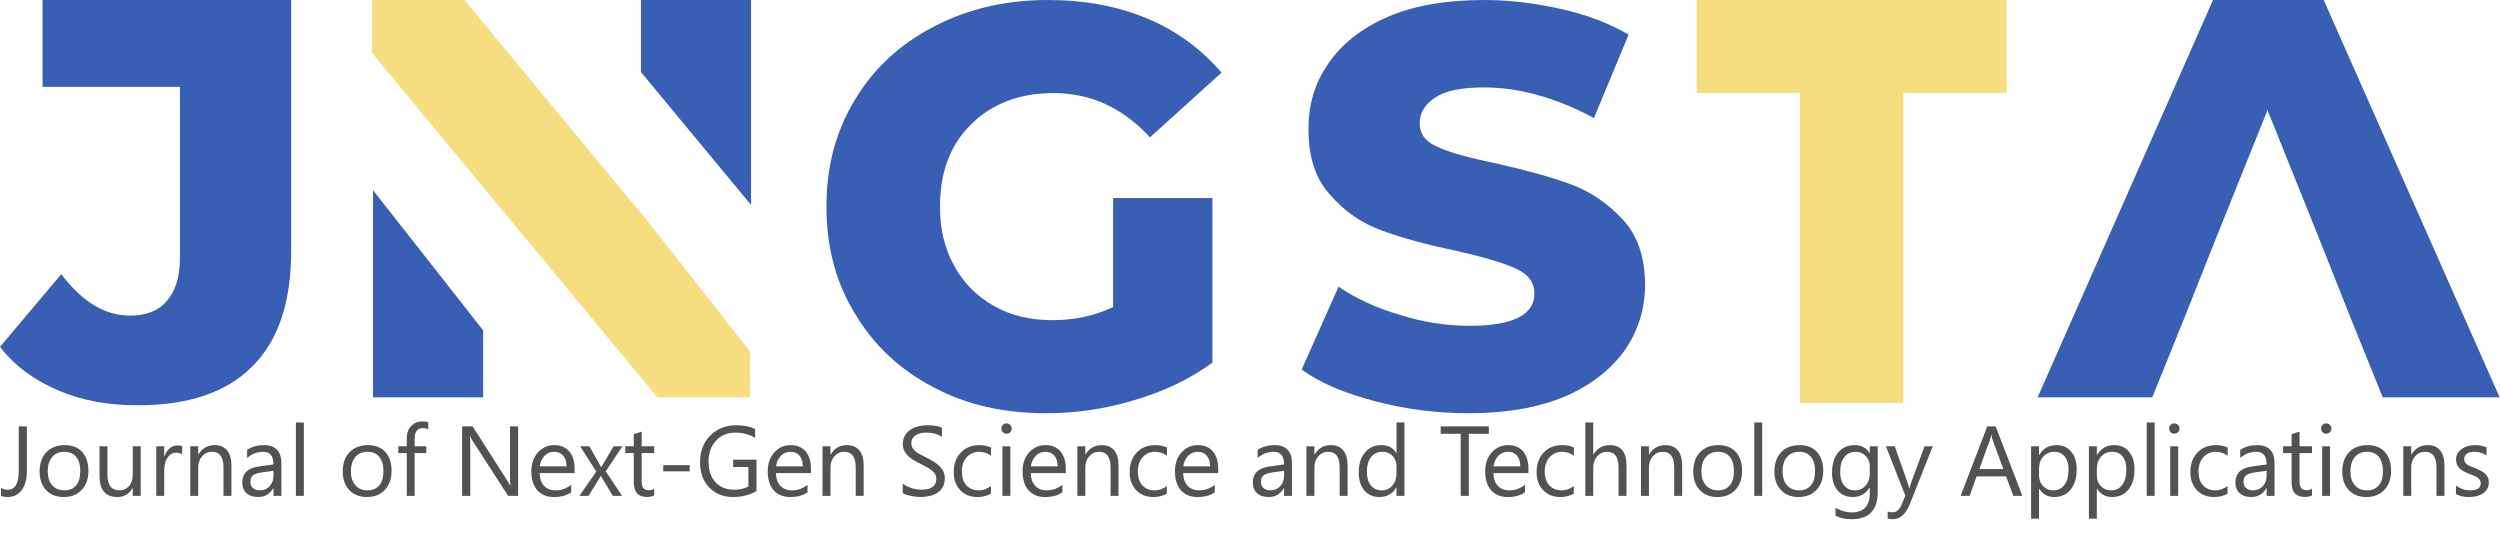 <svg width="121" height="26" viewBox="0 0 121 26" fill="none" xmlns="http://www.w3.org/2000/svg">
<path d="M1.301 22.795C1.301 23.194 1.216 23.504 1.048 23.726C0.879 23.946 0.653 24.056 0.37 24.056C0.239 24.056 0.131 24.038 0.047 24V23.611C0.131 23.672 0.241 23.702 0.375 23.702C0.73 23.702 0.907 23.402 0.907 22.8V20.639H1.301V22.795ZM3.084 24.056C2.729 24.056 2.446 23.945 2.233 23.721C2.022 23.496 1.917 23.198 1.917 22.828C1.917 22.425 2.027 22.11 2.247 21.884C2.467 21.657 2.765 21.544 3.14 21.544C3.498 21.544 3.777 21.654 3.977 21.874C4.178 22.095 4.279 22.4 4.279 22.791C4.279 23.173 4.171 23.48 3.953 23.712C3.738 23.941 3.448 24.056 3.084 24.056ZM3.112 21.867C2.865 21.867 2.67 21.952 2.526 22.12C2.382 22.288 2.31 22.519 2.31 22.814C2.31 23.098 2.383 23.323 2.528 23.487C2.674 23.651 2.868 23.733 3.112 23.733C3.36 23.733 3.551 23.652 3.684 23.491C3.818 23.331 3.885 23.102 3.885 22.805C3.885 22.505 3.818 22.273 3.684 22.111C3.551 21.948 3.36 21.867 3.112 21.867ZM6.81 24H6.425V23.62H6.416C6.257 23.911 6.01 24.056 5.675 24.056C5.104 24.056 4.818 23.716 4.818 23.034V21.6H5.2V22.973C5.2 23.48 5.393 23.733 5.781 23.733C5.968 23.733 6.122 23.664 6.243 23.527C6.364 23.387 6.425 23.206 6.425 22.983V21.6H6.81V24ZM8.816 21.989C8.748 21.938 8.651 21.912 8.525 21.912C8.361 21.912 8.223 21.989 8.112 22.144C8.003 22.298 7.948 22.509 7.948 22.777V24H7.564V21.6H7.948V22.095H7.958C8.012 21.926 8.096 21.794 8.208 21.701C8.321 21.605 8.447 21.558 8.586 21.558C8.686 21.558 8.762 21.569 8.816 21.591V21.989ZM11.201 24H10.816V22.631C10.816 22.122 10.631 21.867 10.259 21.867C10.066 21.867 9.907 21.94 9.781 22.085C9.656 22.229 9.593 22.411 9.593 22.631V24H9.209V21.6H9.593V21.998H9.602C9.784 21.695 10.046 21.544 10.39 21.544C10.652 21.544 10.853 21.629 10.992 21.799C11.131 21.968 11.201 22.212 11.201 22.533V24ZM13.621 24H13.237V23.625H13.228C13.06 23.913 12.814 24.056 12.489 24.056C12.25 24.056 12.063 23.993 11.927 23.866C11.793 23.74 11.725 23.572 11.725 23.363C11.725 22.914 11.989 22.653 12.518 22.58L13.237 22.479C13.237 22.071 13.072 21.867 12.742 21.867C12.453 21.867 12.193 21.966 11.96 22.163V21.769C12.196 21.619 12.467 21.544 12.775 21.544C13.339 21.544 13.621 21.842 13.621 22.439V24ZM13.237 22.786L12.658 22.866C12.48 22.891 12.346 22.935 12.255 22.999C12.164 23.062 12.119 23.173 12.119 23.334C12.119 23.452 12.161 23.548 12.243 23.623C12.328 23.696 12.439 23.733 12.578 23.733C12.769 23.733 12.926 23.666 13.05 23.534C13.175 23.399 13.237 23.23 13.237 23.025V22.786ZM14.706 24H14.322V20.447H14.706V24ZM17.756 24.056C17.402 24.056 17.118 23.945 16.906 23.721C16.695 23.496 16.589 23.198 16.589 22.828C16.589 22.425 16.699 22.11 16.92 21.884C17.14 21.657 17.438 21.544 17.813 21.544C18.171 21.544 18.449 21.654 18.649 21.874C18.851 22.095 18.952 22.4 18.952 22.791C18.952 23.173 18.843 23.48 18.626 23.712C18.41 23.941 18.12 24.056 17.756 24.056ZM17.785 21.867C17.538 21.867 17.342 21.952 17.199 22.12C17.055 22.288 16.983 22.519 16.983 22.814C16.983 23.098 17.056 23.323 17.201 23.487C17.346 23.651 17.541 23.733 17.785 23.733C18.033 23.733 18.224 23.652 18.356 23.491C18.491 23.331 18.558 23.102 18.558 22.805C18.558 22.505 18.491 22.273 18.356 22.111C18.224 21.948 18.033 21.867 17.785 21.867ZM20.728 20.784C20.653 20.742 20.568 20.721 20.472 20.721C20.203 20.721 20.069 20.891 20.069 21.23V21.6H20.632V21.928H20.069V24H19.687V21.928H19.277V21.6H19.687V21.211C19.687 20.959 19.76 20.761 19.905 20.616C20.05 20.469 20.232 20.395 20.449 20.395C20.566 20.395 20.659 20.409 20.728 20.438V20.784ZM25.077 24H24.594L22.864 21.321C22.82 21.254 22.784 21.184 22.756 21.11H22.742C22.755 21.182 22.761 21.336 22.761 21.572V24H22.367V20.639H22.878L24.561 23.276C24.631 23.385 24.677 23.46 24.697 23.501H24.706C24.691 23.404 24.683 23.239 24.683 23.006V20.639H25.077V24ZM27.811 22.896H26.117C26.123 23.163 26.195 23.369 26.332 23.515C26.47 23.66 26.659 23.733 26.899 23.733C27.17 23.733 27.418 23.644 27.645 23.466V23.827C27.434 23.98 27.155 24.056 26.808 24.056C26.469 24.056 26.203 23.948 26.009 23.73C25.815 23.512 25.718 23.205 25.718 22.809C25.718 22.436 25.824 22.132 26.035 21.898C26.247 21.662 26.51 21.544 26.825 21.544C27.139 21.544 27.381 21.645 27.553 21.848C27.725 22.052 27.811 22.334 27.811 22.695V22.896ZM27.418 22.57C27.416 22.348 27.362 22.176 27.256 22.052C27.151 21.929 27.005 21.867 26.817 21.867C26.636 21.867 26.482 21.932 26.356 22.062C26.229 22.191 26.151 22.361 26.121 22.57H27.418ZM30.124 21.6L29.318 22.814L30.11 24H29.662L29.191 23.222C29.161 23.173 29.126 23.113 29.086 23.039H29.076C29.069 23.053 29.032 23.114 28.966 23.222L28.486 24H28.043L28.861 22.823L28.078 21.6H28.526L28.99 22.42C29.024 22.481 29.058 22.544 29.09 22.608H29.1L29.7 21.6H30.124ZM31.663 23.977C31.573 24.027 31.453 24.052 31.305 24.052C30.884 24.052 30.674 23.817 30.674 23.348V21.928H30.262V21.6H30.674V21.014L31.058 20.89V21.6H31.663V21.928H31.058V23.28C31.058 23.441 31.086 23.556 31.141 23.625C31.195 23.694 31.286 23.728 31.412 23.728C31.509 23.728 31.593 23.702 31.663 23.648V23.977ZM33.381 22.814H32.101V22.512H33.381V22.814ZM36.614 23.77C36.277 23.961 35.902 24.056 35.489 24.056C35.01 24.056 34.621 23.902 34.325 23.592C34.029 23.283 33.882 22.873 33.882 22.364C33.882 21.844 34.046 21.417 34.374 21.084C34.703 20.75 35.121 20.583 35.625 20.583C35.991 20.583 36.298 20.642 36.547 20.761V21.197C36.275 21.025 35.953 20.939 35.581 20.939C35.204 20.939 34.896 21.069 34.655 21.328C34.414 21.587 34.294 21.923 34.294 22.336C34.294 22.761 34.406 23.095 34.629 23.339C34.853 23.581 35.156 23.702 35.539 23.702C35.801 23.702 36.029 23.65 36.221 23.545V22.603H35.485V22.247H36.614V23.77ZM39.251 22.896H37.556C37.562 23.163 37.634 23.369 37.772 23.515C37.909 23.66 38.098 23.733 38.339 23.733C38.609 23.733 38.858 23.644 39.084 23.466V23.827C38.873 23.98 38.594 24.056 38.248 24.056C37.908 24.056 37.642 23.948 37.448 23.73C37.255 23.512 37.158 23.205 37.158 22.809C37.158 22.436 37.263 22.132 37.474 21.898C37.687 21.662 37.95 21.544 38.264 21.544C38.578 21.544 38.821 21.645 38.993 21.848C39.165 22.052 39.251 22.334 39.251 22.695V22.896ZM38.857 22.57C38.855 22.348 38.801 22.176 38.695 22.052C38.59 21.929 38.444 21.867 38.257 21.867C38.076 21.867 37.922 21.932 37.795 22.062C37.669 22.191 37.59 22.361 37.561 22.57H38.857ZM41.802 24H41.418V22.631C41.418 22.122 41.232 21.867 40.86 21.867C40.668 21.867 40.509 21.94 40.382 22.085C40.257 22.229 40.195 22.411 40.195 22.631V24H39.81V21.6H40.195V21.998H40.204C40.385 21.695 40.648 21.544 40.991 21.544C41.254 21.544 41.455 21.629 41.594 21.799C41.733 21.968 41.802 22.212 41.802 22.533V24ZM43.693 23.864V23.4C43.746 23.447 43.809 23.489 43.883 23.527C43.958 23.564 44.036 23.596 44.117 23.623C44.2 23.648 44.282 23.667 44.365 23.681C44.448 23.695 44.525 23.702 44.595 23.702C44.837 23.702 45.018 23.658 45.136 23.569C45.257 23.478 45.317 23.348 45.317 23.18C45.317 23.089 45.297 23.01 45.256 22.943C45.217 22.876 45.162 22.815 45.092 22.76C45.022 22.704 44.938 22.651 44.841 22.601C44.746 22.549 44.643 22.495 44.532 22.439C44.414 22.38 44.305 22.32 44.204 22.259C44.102 22.198 44.014 22.131 43.939 22.057C43.864 21.984 43.804 21.901 43.761 21.809C43.718 21.715 43.697 21.605 43.697 21.48C43.697 21.327 43.731 21.195 43.798 21.082C43.865 20.968 43.954 20.874 44.063 20.801C44.172 20.727 44.297 20.673 44.436 20.637C44.576 20.601 44.719 20.583 44.864 20.583C45.196 20.583 45.437 20.623 45.589 20.702V21.145C45.39 21.008 45.136 20.939 44.825 20.939C44.739 20.939 44.653 20.948 44.567 20.967C44.481 20.984 44.404 21.013 44.337 21.054C44.27 21.095 44.215 21.147 44.173 21.211C44.131 21.275 44.11 21.353 44.11 21.445C44.11 21.531 44.126 21.605 44.157 21.668C44.19 21.73 44.237 21.788 44.3 21.839C44.362 21.891 44.438 21.941 44.527 21.989C44.618 22.038 44.722 22.091 44.839 22.148C44.959 22.208 45.073 22.27 45.181 22.336C45.289 22.402 45.383 22.474 45.465 22.554C45.546 22.634 45.61 22.722 45.657 22.819C45.705 22.916 45.729 23.027 45.729 23.152C45.729 23.317 45.697 23.458 45.631 23.573C45.567 23.688 45.479 23.78 45.368 23.852C45.259 23.924 45.133 23.976 44.989 24.007C44.845 24.04 44.693 24.056 44.534 24.056C44.481 24.056 44.415 24.052 44.337 24.042C44.259 24.034 44.179 24.022 44.098 24.005C44.017 23.989 43.94 23.97 43.866 23.946C43.794 23.921 43.736 23.894 43.693 23.864ZM47.96 23.89C47.776 24.001 47.557 24.056 47.304 24.056C46.962 24.056 46.685 23.945 46.474 23.723C46.265 23.5 46.16 23.211 46.16 22.856C46.16 22.461 46.273 22.144 46.5 21.905C46.727 21.664 47.029 21.544 47.407 21.544C47.618 21.544 47.804 21.583 47.965 21.661V22.055C47.787 21.93 47.596 21.867 47.393 21.867C47.148 21.867 46.946 21.956 46.788 22.132C46.632 22.307 46.554 22.538 46.554 22.823C46.554 23.105 46.627 23.327 46.774 23.489C46.923 23.652 47.121 23.733 47.369 23.733C47.579 23.733 47.776 23.663 47.96 23.524V23.89ZM48.714 20.991C48.645 20.991 48.587 20.967 48.538 20.92C48.49 20.873 48.466 20.814 48.466 20.742C48.466 20.67 48.49 20.611 48.538 20.564C48.587 20.516 48.645 20.491 48.714 20.491C48.785 20.491 48.844 20.516 48.892 20.564C48.942 20.611 48.967 20.67 48.967 20.742C48.967 20.811 48.942 20.869 48.892 20.918C48.844 20.966 48.785 20.991 48.714 20.991ZM48.902 24H48.517V21.6H48.902V24ZM51.585 22.896H49.89C49.896 23.163 49.968 23.369 50.106 23.515C50.243 23.66 50.432 23.733 50.673 23.733C50.943 23.733 51.192 23.644 51.418 23.466V23.827C51.207 23.98 50.928 24.056 50.582 24.056C50.242 24.056 49.976 23.948 49.782 23.73C49.589 23.512 49.492 23.205 49.492 22.809C49.492 22.436 49.597 22.132 49.808 21.898C50.021 21.662 50.284 21.544 50.598 21.544C50.912 21.544 51.155 21.645 51.327 21.848C51.499 22.052 51.585 22.334 51.585 22.695V22.896ZM51.191 22.57C51.189 22.348 51.136 22.176 51.029 22.052C50.925 21.929 50.779 21.867 50.591 21.867C50.41 21.867 50.256 21.932 50.129 22.062C50.003 22.191 49.925 22.361 49.895 22.57H51.191ZM54.136 24H53.752V22.631C53.752 22.122 53.566 21.867 53.194 21.867C53.002 21.867 52.843 21.94 52.716 22.085C52.591 22.229 52.529 22.411 52.529 22.631V24H52.144V21.6H52.529V21.998H52.538C52.719 21.695 52.982 21.544 53.326 21.544C53.588 21.544 53.789 21.629 53.928 21.799C54.067 21.968 54.136 22.212 54.136 22.533V24ZM56.475 23.89C56.291 24.001 56.072 24.056 55.819 24.056C55.477 24.056 55.2 23.945 54.989 23.723C54.78 23.5 54.675 23.211 54.675 22.856C54.675 22.461 54.788 22.144 55.015 21.905C55.241 21.664 55.544 21.544 55.922 21.544C56.133 21.544 56.319 21.583 56.48 21.661V22.055C56.302 21.93 56.111 21.867 55.908 21.867C55.663 21.867 55.461 21.956 55.303 22.132C55.147 22.307 55.069 22.538 55.069 22.823C55.069 23.105 55.142 23.327 55.289 23.489C55.438 23.652 55.636 23.733 55.884 23.733C56.094 23.733 56.291 23.663 56.475 23.524V23.89ZM58.961 22.896H57.267C57.273 23.163 57.345 23.369 57.482 23.515C57.62 23.66 57.809 23.733 58.049 23.733C58.32 23.733 58.568 23.644 58.795 23.466V23.827C58.584 23.98 58.305 24.056 57.958 24.056C57.619 24.056 57.353 23.948 57.159 23.73C56.965 23.512 56.868 23.205 56.868 22.809C56.868 22.436 56.974 22.132 57.185 21.898C57.397 21.662 57.66 21.544 57.974 21.544C58.288 21.544 58.532 21.645 58.703 21.848C58.875 22.052 58.961 22.334 58.961 22.695V22.896ZM58.567 22.57C58.566 22.348 58.512 22.176 58.406 22.052C58.301 21.929 58.155 21.867 57.967 21.867C57.786 21.867 57.632 21.932 57.506 22.062C57.379 22.191 57.301 22.361 57.271 22.57H58.567ZM62.532 24H62.148V23.625H62.138C61.971 23.913 61.725 24.056 61.4 24.056C61.161 24.056 60.973 23.993 60.837 23.866C60.703 23.74 60.636 23.572 60.636 23.363C60.636 22.914 60.9 22.653 61.428 22.58L62.148 22.479C62.148 22.071 61.983 21.867 61.653 21.867C61.364 21.867 61.103 21.966 60.87 22.163V21.769C61.106 21.619 61.378 21.544 61.686 21.544C62.25 21.544 62.532 21.842 62.532 22.439V24ZM62.148 22.786L61.569 22.866C61.391 22.891 61.256 22.935 61.166 22.999C61.075 23.062 61.03 23.173 61.03 23.334C61.03 23.452 61.071 23.548 61.154 23.623C61.238 23.696 61.35 23.733 61.489 23.733C61.68 23.733 61.837 23.666 61.96 23.534C62.085 23.399 62.148 23.23 62.148 23.025V22.786ZM65.224 24H64.84V22.631C64.84 22.122 64.654 21.867 64.282 21.867C64.09 21.867 63.931 21.94 63.804 22.085C63.679 22.229 63.617 22.411 63.617 22.631V24H63.232V21.6H63.617V21.998H63.626C63.807 21.695 64.07 21.544 64.413 21.544C64.676 21.544 64.877 21.629 65.016 21.799C65.155 21.968 65.224 22.212 65.224 22.533V24ZM67.975 24H67.591V23.592H67.582C67.403 23.902 67.128 24.056 66.757 24.056C66.455 24.056 66.214 23.949 66.032 23.735C65.853 23.52 65.763 23.227 65.763 22.856C65.763 22.459 65.863 22.141 66.063 21.902C66.263 21.663 66.529 21.544 66.862 21.544C67.192 21.544 67.432 21.673 67.582 21.933H67.591V20.447H67.975V24ZM67.591 22.915V22.561C67.591 22.367 67.527 22.203 67.399 22.069C67.271 21.934 67.108 21.867 66.911 21.867C66.677 21.867 66.493 21.953 66.358 22.125C66.224 22.297 66.157 22.534 66.157 22.837C66.157 23.114 66.221 23.333 66.349 23.494C66.478 23.653 66.652 23.733 66.869 23.733C67.083 23.733 67.257 23.655 67.389 23.501C67.524 23.346 67.591 23.151 67.591 22.915ZM72.062 20.995H71.091V24H70.698V20.995H69.73V20.639H72.062V20.995ZM73.976 22.896H72.281C72.288 23.163 72.36 23.369 72.497 23.515C72.635 23.66 72.824 23.733 73.064 23.733C73.335 23.733 73.583 23.644 73.81 23.466V23.827C73.599 23.98 73.32 24.056 72.973 24.056C72.634 24.056 72.367 23.948 72.174 23.73C71.98 23.512 71.883 23.205 71.883 22.809C71.883 22.436 71.989 22.132 72.199 21.898C72.412 21.662 72.675 21.544 72.989 21.544C73.303 21.544 73.546 21.645 73.718 21.848C73.89 22.052 73.976 22.334 73.976 22.695V22.896ZM73.582 22.57C73.581 22.348 73.527 22.176 73.421 22.052C73.316 21.929 73.17 21.867 72.982 21.867C72.801 21.867 72.647 21.932 72.52 22.062C72.394 22.191 72.316 22.361 72.286 22.57H73.582ZM76.171 23.89C75.987 24.001 75.768 24.056 75.515 24.056C75.173 24.056 74.897 23.945 74.686 23.723C74.476 23.5 74.371 23.211 74.371 22.856C74.371 22.461 74.485 22.144 74.711 21.905C74.938 21.664 75.24 21.544 75.618 21.544C75.829 21.544 76.015 21.583 76.176 21.661V22.055C75.998 21.93 75.807 21.867 75.604 21.867C75.359 21.867 75.157 21.956 75 22.132C74.843 22.307 74.765 22.538 74.765 22.823C74.765 23.105 74.839 23.327 74.986 23.489C75.134 23.652 75.332 23.733 75.581 23.733C75.79 23.733 75.987 23.663 76.171 23.524V23.89ZM78.721 24H78.337V22.617C78.337 22.117 78.151 21.867 77.779 21.867C77.591 21.867 77.433 21.94 77.305 22.085C77.177 22.229 77.113 22.414 77.113 22.641V24H76.729V20.447H77.113V21.998H77.123C77.307 21.695 77.569 21.544 77.91 21.544C78.451 21.544 78.721 21.869 78.721 22.521V24ZM81.416 24H81.031V22.631C81.031 22.122 80.845 21.867 80.474 21.867C80.281 21.867 80.122 21.94 79.995 22.085C79.87 22.229 79.808 22.411 79.808 22.631V24H79.424V21.6H79.808V21.998H79.817C79.999 21.695 80.261 21.544 80.605 21.544C80.867 21.544 81.068 21.629 81.207 21.799C81.346 21.968 81.416 22.212 81.416 22.533V24ZM83.121 24.056C82.767 24.056 82.483 23.945 82.271 23.721C82.06 23.496 81.954 23.198 81.954 22.828C81.954 22.425 82.064 22.11 82.285 21.884C82.505 21.657 82.803 21.544 83.178 21.544C83.535 21.544 83.814 21.654 84.014 21.874C84.216 22.095 84.317 22.4 84.317 22.791C84.317 23.173 84.208 23.48 83.991 23.712C83.775 23.941 83.485 24.056 83.121 24.056ZM83.15 21.867C82.903 21.867 82.707 21.952 82.564 22.12C82.42 22.288 82.348 22.519 82.348 22.814C82.348 23.098 82.421 23.323 82.566 23.487C82.711 23.651 82.906 23.733 83.15 23.733C83.398 23.733 83.589 23.652 83.721 23.491C83.856 23.331 83.923 23.102 83.923 22.805C83.923 22.505 83.856 22.273 83.721 22.111C83.589 21.948 83.398 21.867 83.15 21.867ZM85.291 24H84.907V20.447H85.291V24ZM87.048 24.056C86.694 24.056 86.41 23.945 86.198 23.721C85.987 23.496 85.881 23.198 85.881 22.828C85.881 22.425 85.991 22.11 86.212 21.884C86.432 21.657 86.73 21.544 87.105 21.544C87.462 21.544 87.741 21.654 87.941 21.874C88.143 22.095 88.244 22.4 88.244 22.791C88.244 23.173 88.135 23.48 87.918 23.712C87.702 23.941 87.412 24.056 87.048 24.056ZM87.076 21.867C86.83 21.867 86.634 21.952 86.491 22.12C86.347 22.288 86.275 22.519 86.275 22.814C86.275 23.098 86.348 23.323 86.493 23.487C86.638 23.651 86.833 23.733 87.076 23.733C87.325 23.733 87.516 23.652 87.648 23.491C87.783 23.331 87.85 23.102 87.85 22.805C87.85 22.505 87.783 22.273 87.648 22.111C87.516 21.948 87.325 21.867 87.076 21.867ZM90.882 23.808C90.882 24.689 90.46 25.13 89.617 25.13C89.32 25.13 89.06 25.073 88.838 24.961V24.577C89.109 24.727 89.367 24.802 89.612 24.802C90.203 24.802 90.498 24.488 90.498 23.859V23.597H90.488C90.306 23.903 90.031 24.056 89.663 24.056C89.365 24.056 89.124 23.95 88.942 23.738C88.76 23.523 88.67 23.237 88.67 22.877C88.67 22.47 88.767 22.145 88.963 21.905C89.159 21.664 89.428 21.544 89.769 21.544C90.092 21.544 90.332 21.673 90.488 21.933H90.498V21.6H90.882V23.808ZM90.498 22.915V22.561C90.498 22.37 90.433 22.207 90.303 22.071C90.175 21.935 90.015 21.867 89.823 21.867C89.585 21.867 89.399 21.954 89.265 22.127C89.131 22.299 89.063 22.541 89.063 22.852C89.063 23.119 89.127 23.333 89.256 23.494C89.385 23.653 89.556 23.733 89.769 23.733C89.984 23.733 90.159 23.656 90.294 23.503C90.43 23.35 90.498 23.154 90.498 22.915ZM93.546 21.6L92.443 24.384C92.246 24.881 91.969 25.13 91.613 25.13C91.513 25.13 91.429 25.119 91.362 25.099V24.755C91.445 24.783 91.521 24.797 91.589 24.797C91.783 24.797 91.928 24.681 92.025 24.45L92.218 23.995L91.28 21.6H91.707L92.356 23.447C92.364 23.47 92.38 23.531 92.405 23.63H92.419C92.427 23.592 92.443 23.533 92.466 23.452L93.148 21.6H93.546ZM97.884 24H97.448L97.091 23.058H95.666L95.331 24H94.893L96.182 20.639H96.59L97.884 24ZM96.963 22.704L96.435 21.272C96.418 21.225 96.401 21.15 96.384 21.047H96.374C96.359 21.142 96.341 21.217 96.32 21.272L95.798 22.704H96.963ZM98.699 23.653H98.689V25.104H98.305V21.6H98.689V22.022H98.699C98.888 21.703 99.164 21.544 99.528 21.544C99.838 21.544 100.079 21.652 100.253 21.867C100.426 22.081 100.513 22.369 100.513 22.73C100.513 23.131 100.415 23.453 100.22 23.695C100.024 23.936 99.757 24.056 99.418 24.056C99.107 24.056 98.867 23.922 98.699 23.653ZM98.689 22.685V23.02C98.689 23.219 98.753 23.387 98.882 23.527C99.011 23.664 99.175 23.733 99.374 23.733C99.606 23.733 99.788 23.644 99.92 23.466C100.053 23.288 100.119 23.04 100.119 22.723C100.119 22.456 100.057 22.246 99.934 22.095C99.81 21.943 99.643 21.867 99.432 21.867C99.209 21.867 99.029 21.945 98.893 22.102C98.757 22.256 98.689 22.451 98.689 22.685ZM101.497 23.653H101.487V25.104H101.103V21.6H101.487V22.022H101.497C101.686 21.703 101.962 21.544 102.326 21.544C102.636 21.544 102.877 21.652 103.05 21.867C103.224 22.081 103.311 22.369 103.311 22.73C103.311 23.131 103.213 23.453 103.018 23.695C102.822 23.936 102.555 24.056 102.216 24.056C101.905 24.056 101.665 23.922 101.497 23.653ZM101.487 22.685V23.02C101.487 23.219 101.551 23.387 101.679 23.527C101.809 23.664 101.973 23.733 102.172 23.733C102.404 23.733 102.586 23.644 102.718 23.466C102.85 23.288 102.917 23.04 102.917 22.723C102.917 22.456 102.855 22.246 102.732 22.095C102.608 21.943 102.441 21.867 102.23 21.867C102.007 21.867 101.827 21.945 101.691 22.102C101.555 22.256 101.487 22.451 101.487 22.685ZM104.285 24H103.901V20.447H104.285V24ZM105.236 20.991C105.167 20.991 105.109 20.967 105.06 20.92C105.012 20.873 104.988 20.814 104.988 20.742C104.988 20.67 105.012 20.611 105.06 20.564C105.109 20.516 105.167 20.491 105.236 20.491C105.306 20.491 105.366 20.516 105.414 20.564C105.464 20.611 105.489 20.67 105.489 20.742C105.489 20.811 105.464 20.869 105.414 20.918C105.366 20.966 105.306 20.991 105.236 20.991ZM105.424 24H105.039V21.6H105.424V24ZM107.814 23.89C107.629 24.001 107.411 24.056 107.157 24.056C106.815 24.056 106.539 23.945 106.328 23.723C106.118 23.5 106.014 23.211 106.014 22.856C106.014 22.461 106.127 22.144 106.353 21.905C106.58 21.664 106.882 21.544 107.261 21.544C107.471 21.544 107.657 21.583 107.818 21.661V22.055C107.64 21.93 107.45 21.867 107.246 21.867C107.001 21.867 106.8 21.956 106.642 22.132C106.486 22.307 106.407 22.538 106.407 22.823C106.407 23.105 106.481 23.327 106.628 23.489C106.776 23.652 106.975 23.733 107.223 23.733C107.432 23.733 107.629 23.663 107.814 23.524V23.89ZM110.089 24H109.704V23.625H109.695C109.528 23.913 109.282 24.056 108.957 24.056C108.718 24.056 108.53 23.993 108.394 23.866C108.26 23.74 108.193 23.572 108.193 23.363C108.193 22.914 108.457 22.653 108.985 22.58L109.704 22.479C109.704 22.071 109.54 21.867 109.21 21.867C108.921 21.867 108.66 21.966 108.427 22.163V21.769C108.663 21.619 108.935 21.544 109.243 21.544C109.807 21.544 110.089 21.842 110.089 22.439V24ZM109.704 22.786L109.126 22.866C108.947 22.891 108.813 22.935 108.722 22.999C108.632 23.062 108.586 23.173 108.586 23.334C108.586 23.452 108.628 23.548 108.711 23.623C108.795 23.696 108.907 23.733 109.046 23.733C109.236 23.733 109.394 23.666 109.517 23.534C109.642 23.399 109.704 23.23 109.704 23.025V22.786ZM111.902 23.977C111.812 24.027 111.692 24.052 111.544 24.052C111.123 24.052 110.913 23.817 110.913 23.348V21.928H110.501V21.6H110.913V21.014L111.298 20.89V21.6H111.902V21.928H111.298V23.28C111.298 23.441 111.325 23.556 111.38 23.625C111.434 23.694 111.525 23.728 111.652 23.728C111.748 23.728 111.832 23.702 111.902 23.648V23.977ZM112.589 20.991C112.52 20.991 112.461 20.967 112.413 20.92C112.364 20.873 112.34 20.814 112.34 20.742C112.34 20.67 112.364 20.611 112.413 20.564C112.461 20.516 112.52 20.491 112.589 20.491C112.659 20.491 112.718 20.516 112.767 20.564C112.817 20.611 112.842 20.67 112.842 20.742C112.842 20.811 112.817 20.869 112.767 20.918C112.718 20.966 112.659 20.991 112.589 20.991ZM112.776 24H112.392V21.6H112.776V24ZM114.533 24.056C114.179 24.056 113.895 23.945 113.682 23.721C113.472 23.496 113.366 23.198 113.366 22.828C113.366 22.425 113.476 22.11 113.697 21.884C113.917 21.657 114.215 21.544 114.59 21.544C114.947 21.544 115.226 21.654 115.426 21.874C115.628 22.095 115.729 22.4 115.729 22.791C115.729 23.173 115.62 23.48 115.403 23.712C115.187 23.941 114.897 24.056 114.533 24.056ZM114.561 21.867C114.315 21.867 114.119 21.952 113.975 22.12C113.832 22.288 113.76 22.519 113.76 22.814C113.76 23.098 113.832 23.323 113.978 23.487C114.123 23.651 114.318 23.733 114.561 23.733C114.81 23.733 115 23.652 115.133 23.491C115.268 23.331 115.335 23.102 115.335 22.805C115.335 22.505 115.268 22.273 115.133 22.111C115 21.948 114.81 21.867 114.561 21.867ZM118.311 24H117.926V22.631C117.926 22.122 117.741 21.867 117.369 21.867C117.176 21.867 117.017 21.94 116.891 22.085C116.766 22.229 116.703 22.411 116.703 22.631V24H116.319V21.6H116.703V21.998H116.712C116.894 21.695 117.156 21.544 117.5 21.544C117.762 21.544 117.963 21.629 118.102 21.799C118.241 21.968 118.311 22.212 118.311 22.533V24ZM118.868 23.913V23.501C119.077 23.655 119.308 23.733 119.559 23.733C119.897 23.733 120.066 23.62 120.066 23.395C120.066 23.331 120.051 23.277 120.021 23.234C119.993 23.188 119.954 23.148 119.904 23.114C119.856 23.08 119.798 23.049 119.731 23.023C119.665 22.994 119.594 22.966 119.517 22.936C119.411 22.894 119.317 22.852 119.236 22.809C119.156 22.766 119.089 22.717 119.034 22.664C118.981 22.609 118.941 22.548 118.913 22.479C118.886 22.41 118.873 22.33 118.873 22.238C118.873 22.125 118.899 22.026 118.95 21.94C119.002 21.852 119.07 21.78 119.156 21.722C119.242 21.663 119.34 21.618 119.449 21.588C119.56 21.559 119.674 21.544 119.792 21.544C119.999 21.544 120.185 21.58 120.349 21.652V22.041C120.173 21.925 119.97 21.867 119.74 21.867C119.668 21.867 119.603 21.876 119.545 21.893C119.488 21.909 119.438 21.931 119.395 21.961C119.355 21.991 119.323 22.027 119.299 22.069C119.277 22.109 119.267 22.155 119.267 22.205C119.267 22.267 119.277 22.32 119.299 22.362C119.323 22.404 119.356 22.441 119.4 22.474C119.444 22.507 119.497 22.537 119.559 22.563C119.622 22.59 119.693 22.619 119.773 22.65C119.879 22.691 119.974 22.733 120.059 22.777C120.143 22.819 120.215 22.867 120.274 22.922C120.334 22.975 120.379 23.037 120.41 23.107C120.443 23.177 120.459 23.261 120.459 23.358C120.459 23.477 120.433 23.58 120.38 23.667C120.328 23.755 120.259 23.827 120.171 23.885C120.084 23.943 119.983 23.986 119.869 24.014C119.755 24.042 119.635 24.056 119.51 24.056C119.263 24.056 119.049 24.009 118.868 23.913Z" fill="#525252"/>
<path d="M2.83 18.901C3.984 19.396 5.247 19.615 6.676 19.615C9.093 19.615 10.934 19.011 12.198 17.747C13.461 16.511 14.093 14.643 14.093 12.143V0H2.06V4.203H8.709V12.473C8.709 13.407 8.489 14.093 8.077 14.56C7.665 15.055 7.06 15.275 6.291 15.275C5.082 15.275 3.984 14.615 2.967 13.269L0 16.786C0.714 17.72 1.676 18.407 2.83 18.901Z" fill="#385FB3"/>
<path d="M18.054 19.231H23.384V15.989L18.054 9.203V19.231ZM31.021 0V3.489L36.351 9.918V0H31.021Z" fill="#385FB3"/>
<path d="M30.967 10.247L22.478 0H18V2.555L31.819 19.231H36.297V17.006L30.967 10.22V10.247Z" fill="#F6DD80"/>
<path d="M53.874 9.588V14.863C52.94 15.302 51.978 15.495 50.934 15.495C49.863 15.495 48.929 15.275 48.104 14.808C47.28 14.341 46.621 13.681 46.181 12.857C45.714 12.033 45.495 11.071 45.495 10C45.495 8.352 45.989 7.005 47.005 6.016C47.995 5.027 49.341 4.505 50.989 4.505C52.802 4.505 54.341 5.22 55.659 6.648L59.121 3.516C58.159 2.39 56.978 1.511 55.55 0.907C54.121 0.302 52.5 0 50.714 0C48.654 0 46.813 0.44 45.192 1.291C43.544 2.143 42.28 3.324 41.374 4.835C40.44 6.374 40 8.077 40 10C40 11.923 40.44 13.654 41.374 15.165C42.28 16.703 43.544 17.885 45.165 18.736C46.758 19.588 48.571 20 50.604 20C52.033 20 53.462 19.808 54.89 19.368C56.319 18.956 57.582 18.352 58.681 17.555V9.588H53.874Z" fill="#385FB3"/>
<path d="M66.571 19.423C68.028 19.808 69.538 20 71.104 20C72.918 20 74.484 19.725 75.775 19.176C77.038 18.626 78 17.857 78.659 16.923C79.291 15.989 79.621 14.945 79.621 13.791C79.621 12.473 79.264 11.401 78.549 10.632C77.835 9.863 77.011 9.286 76.049 8.929C75.088 8.571 73.879 8.242 72.423 7.912C71.104 7.637 70.17 7.39 69.593 7.115C68.989 6.868 68.714 6.484 68.714 5.962C68.714 5.467 68.962 5.055 69.456 4.725C69.951 4.396 70.72 4.231 71.819 4.231C73.522 4.231 75.308 4.725 77.148 5.714L78.824 1.676C77.89 1.126 76.791 0.714 75.582 0.44C74.346 0.165 73.11 0 71.846 0C69.978 0 68.412 0.275 67.148 0.824C65.885 1.374 64.923 2.143 64.291 3.077C63.632 4.011 63.33 5.082 63.33 6.236C63.33 7.582 63.659 8.654 64.374 9.423C65.06 10.22 65.885 10.797 66.874 11.154C67.835 11.511 69.044 11.841 70.5 12.143C71.819 12.445 72.753 12.72 73.357 12.995C73.962 13.269 74.264 13.654 74.264 14.203C74.264 15.247 73.22 15.769 71.132 15.769C70.033 15.769 68.907 15.604 67.78 15.247C66.626 14.918 65.637 14.451 64.786 13.874L63 17.885C63.907 18.544 65.088 19.038 66.571 19.423Z" fill="#385FB3"/>
<path d="M96.621 0H82.621V4H96.621V0Z" fill="#F6DD80"/>
<path d="M87.621 4V19H91.621V4H87.621Z" fill="#F6DD80"/>
<path d="M96.621 0H82.621V4H96.621V0Z" stroke="#F6DD80"/>
<path d="M87.621 4V19H91.621V4H87.621Z" stroke="#F6DD80"/>
<path d="M112.467 0H107.11L98.621 19.231H104.17L105.681 15.495L107.275 11.483L109.747 5.33L112.22 11.483L113.813 15.495L115.324 19.231H120.983L112.467 0Z" fill="#385FB3"/>
</svg>
